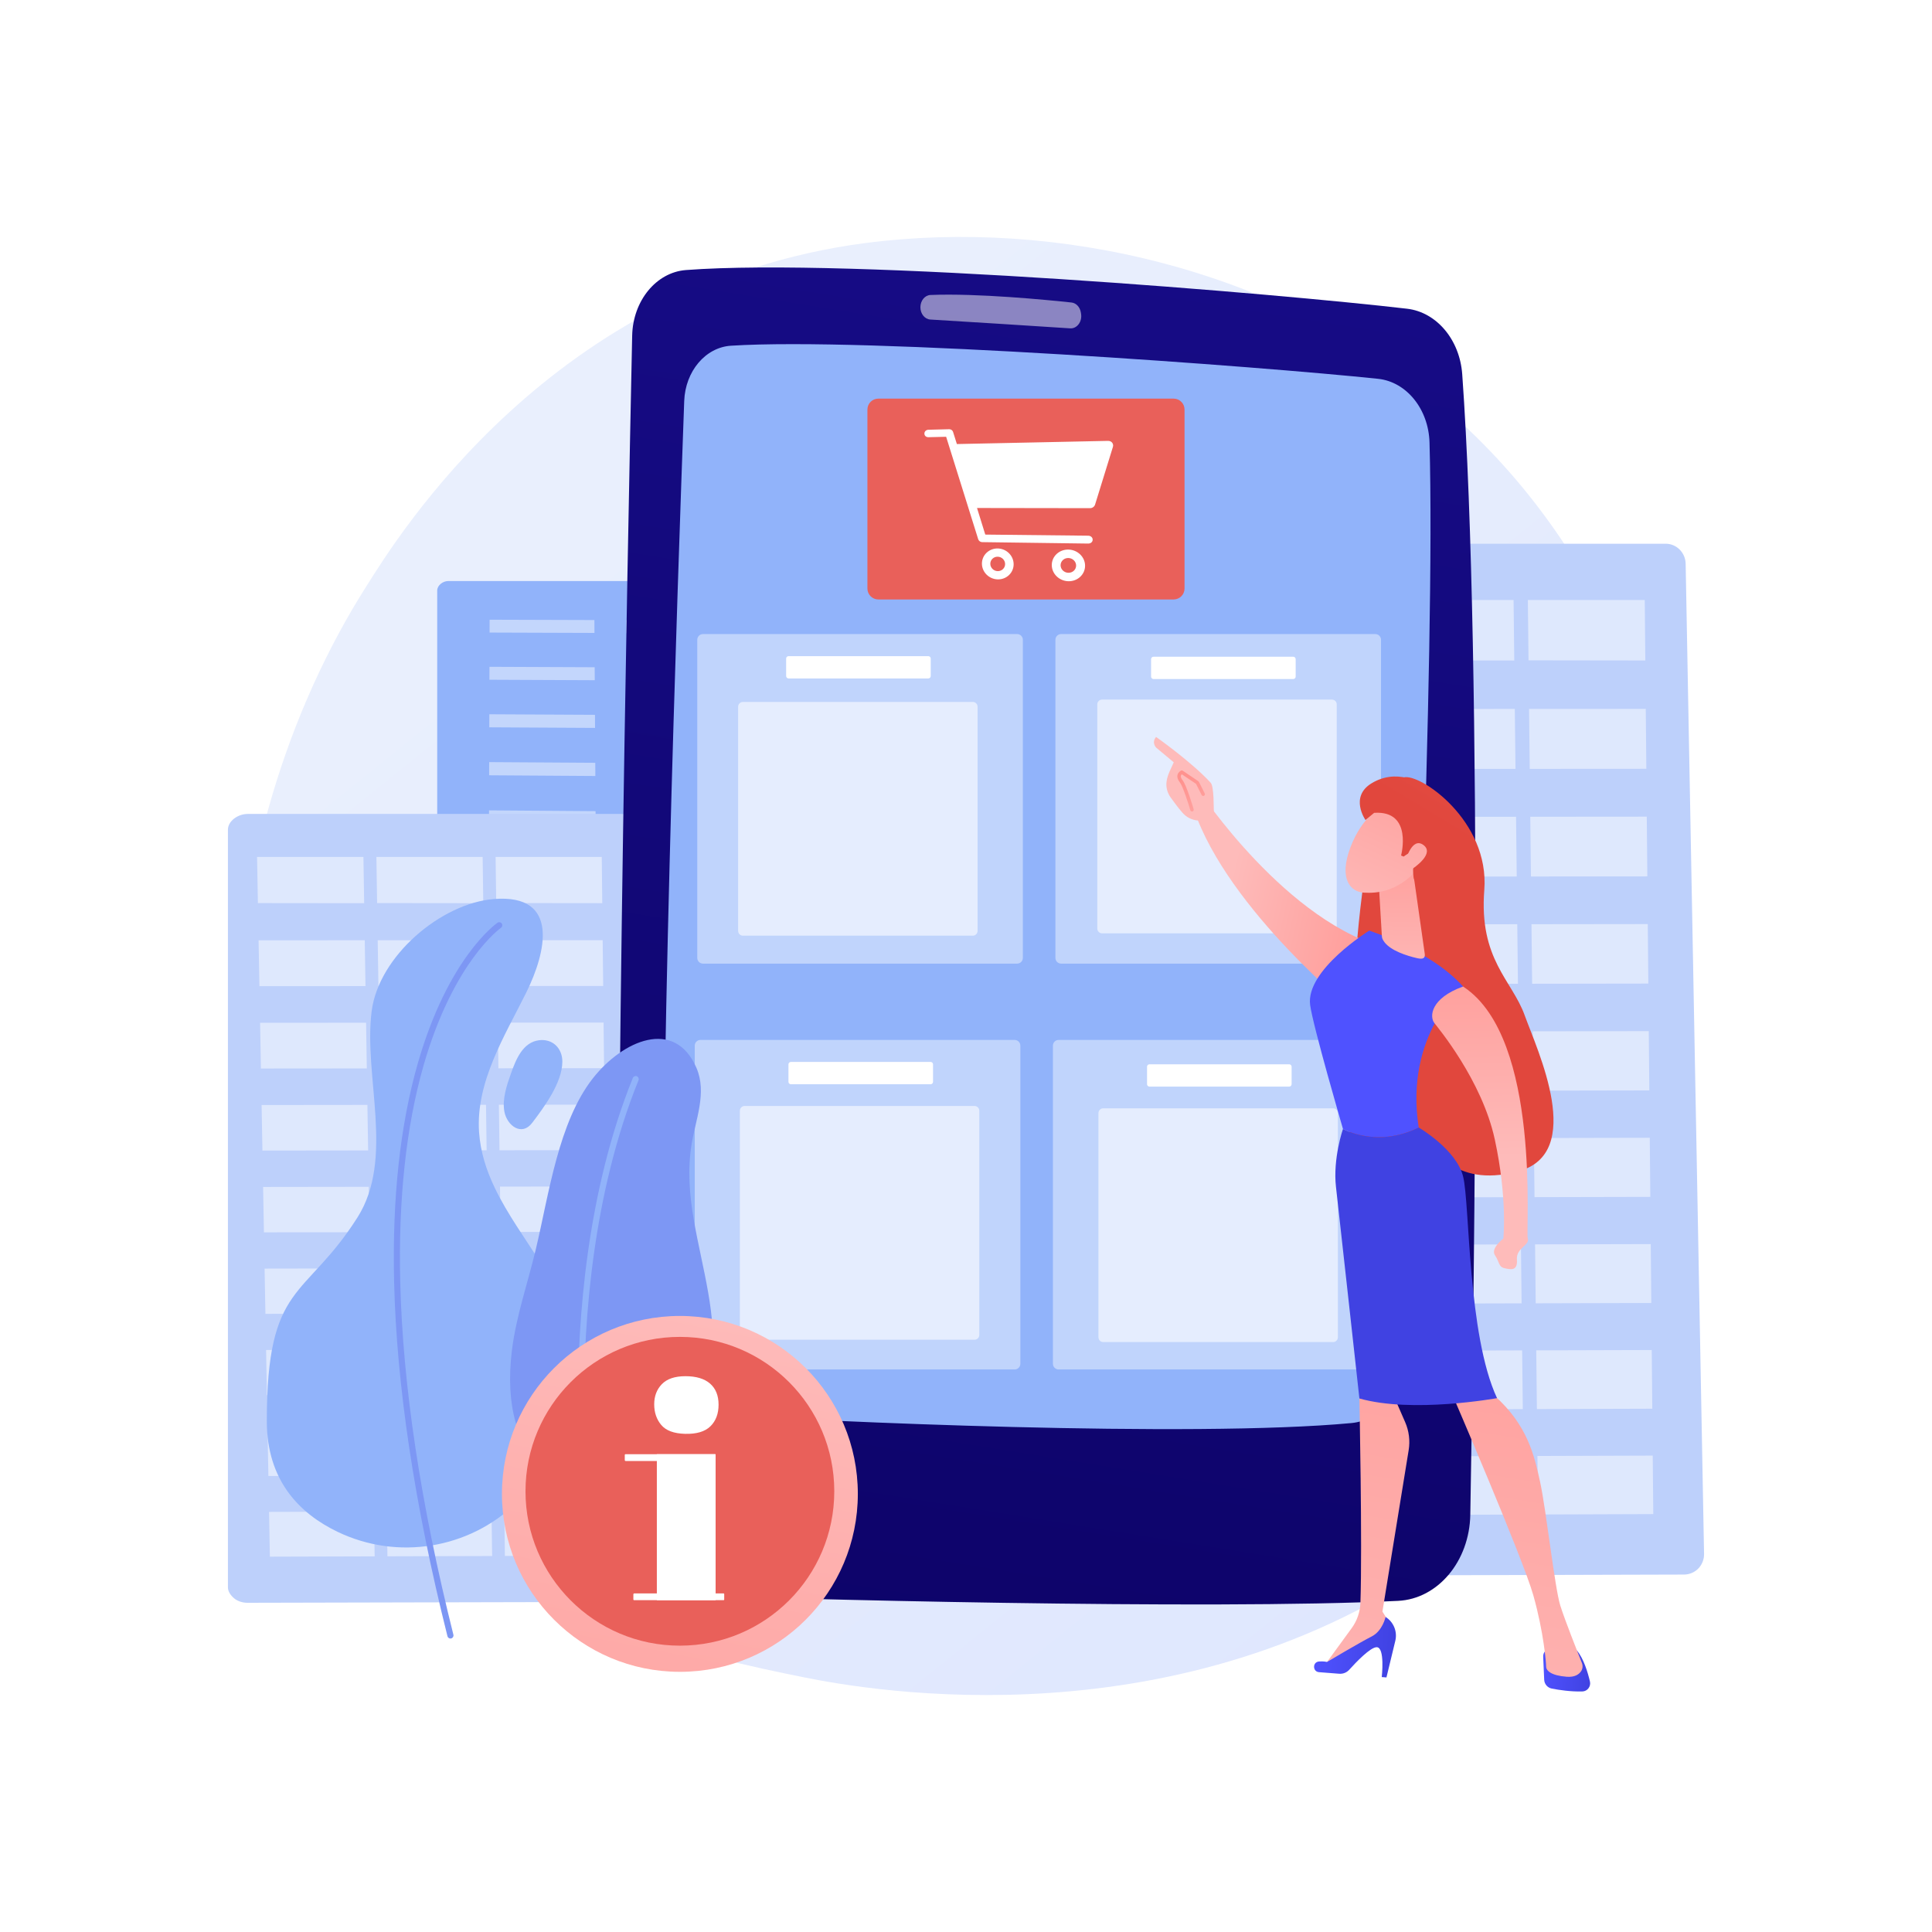 <?xml version="1.0" encoding="utf-8"?>
<!-- Generator: Adobe Illustrator 27.5.0, SVG Export Plug-In . SVG Version: 6.00 Build 0)  -->
<svg version="1.1" xmlns="http://www.w3.org/2000/svg" xmlns:xlink="http://www.w3.org/1999/xlink" x="0px" y="0px"
	 viewBox="0 0 3710 3710" style="enable-background:new 0 0 3710 3710;" xml:space="preserve">
<g id="Background">
	<g>
		<g>
			<rect style="fill:#FFFFFF;" width="3710" height="3710"/>
		</g>
	</g>
</g>
<g id="Illustration">
	<g>
		<linearGradient id="SVGID_1_" gradientUnits="userSpaceOnUse" x1="3611.396" y1="4084.838" x2="1116.251" y2="986.024">
			<stop  offset="0" style="stop-color:#DAE3FE"/>
			<stop  offset="1" style="stop-color:#E9EFFD"/>
		</linearGradient>
		<path style="fill:url(#SVGID_1_);" d="M2927.318,2861.149c-57.441,60.247-111.792,99.1-154.733,129.797
			c-504.767,360.831-1102.04,255.651-1228.978,229.964c-187.447-37.93-549.777-111.248-811.735-418.162
			c-396.321-464.335-334.608-1195.882-27.195-1678.786c56.231-88.331,353.258-578.591,956.964-657.214
			c365.357-47.581,791.245,48.385,1099.662,305.817C3408.697,1312.939,3362.609,2404.59,2927.318,2861.149z"/>
		<g>
			<path style="fill:#91B3FA;" d="M1495.189,1133.668c-0.19-9.93-8.473-17.921-18.625-17.921H860.794
				c-10.289,0-21.217,8.237-21.217,18.303v1406.035c0,7.513,4.35,14.718,9.788,20.024c5.438,5.306,13.457,8.275,21.137,8.256
				l622.514-1.663c7.746-0.02,15.321-3.083,20.739-8.499c5.419-5.417,8.469-12.754,8.324-20.331L1495.189,1133.668z"/>
			<g style="opacity:0.46;">
				<polygon style="fill:#FFFFFF;" points="1141.56,1215.39 940.128,1214.707 940.203,1190.049 1141.41,1190.672 				"/>
				<polygon style="fill:#FFFFFF;" points="1142.113,1306.214 939.852,1305.312 939.928,1280.451 1141.961,1281.293 				"/>
				<polygon style="fill:#FFFFFF;" points="1142.67,1397.79 939.574,1396.663 939.65,1371.597 1142.517,1372.663 				"/>
				<polygon style="fill:#FFFFFF;" points="1143.231,1490.128 939.293,1488.772 939.37,1463.498 1143.077,1464.791 				"/>
				<polygon style="fill:#FFFFFF;" points="1143.797,1583.233 939.01,1581.645 939.088,1556.161 1143.642,1557.685 				"/>
				<polygon style="fill:#FFFFFF;" points="1144.943,1771.791 938.437,1769.727 938.516,1743.814 1144.786,1745.811 				"/>
				<polygon style="fill:#FFFFFF;" points="1146.7,2060.646 937.56,2057.839 937.641,2031.262 1146.538,2034 				"/>
				<polygon style="fill:#FFFFFF;" points="1144.368,1677.117 938.725,1675.294 938.804,1649.596 1144.211,1651.355 				"/>
				<polygon style="fill:#FFFFFF;" points="1145.524,1867.265 938.147,1864.958 938.227,1838.825 1145.365,1841.066 				"/>
				<polygon style="fill:#FFFFFF;" points="1146.109,1963.546 937.855,1960.991 937.935,1934.638 1145.949,1937.125 				"/>
				<polygon style="fill:#FFFFFF;" points="1147.296,2158.577 937.262,2155.514 937.344,2128.71 1147.132,2131.702 				"/>
				<polygon style="fill:#FFFFFF;" points="1147.896,2257.348 936.962,2254.024 937.044,2226.99 1147.731,2230.242 				"/>
				<polygon style="fill:#FFFFFF;" points="1148.502,2356.973 936.659,2353.384 936.742,2326.118 1148.335,2329.633 				"/>
				<polygon style="fill:#FFFFFF;" points="1149.113,2457.457 936.354,2453.6 936.438,2426.097 1148.945,2429.881 				"/>
				<polygon style="fill:#FFFFFF;" points="1405.654,1216.284 1202.957,1215.598 1202.738,1190.861 1405.206,1191.487 				"/>
				<polygon style="fill:#FFFFFF;" points="1407.298,1307.399 1203.763,1306.49 1203.542,1281.55 1406.847,1282.397 				"/>
				<polygon style="fill:#FFFFFF;" points="1408.956,1399.269 1204.575,1398.134 1204.353,1372.987 1408.501,1374.059 				"/>
				<polygon style="fill:#FFFFFF;" points="1410.628,1491.906 1205.394,1490.542 1205.169,1465.186 1410.168,1466.486 				"/>
				<polygon style="fill:#FFFFFF;" points="1412.313,1585.315 1206.22,1583.717 1205.994,1558.15 1411.85,1559.683 				"/>
				<polygon style="fill:#FFFFFF;" points="1415.727,1774.497 1207.892,1772.42 1207.662,1746.42 1415.256,1748.43 				"/>
				<polygon style="fill:#FFFFFF;" points="1420.957,2064.327 1210.454,2061.502 1210.218,2034.834 1420.474,2037.59 				"/>
				<polygon style="fill:#FFFFFF;" points="1414.013,1679.509 1207.052,1677.674 1206.824,1651.891 1413.546,1653.661 				"/>
				<polygon style="fill:#FFFFFF;" points="1417.455,1870.29 1208.738,1867.968 1208.506,1841.749 1416.981,1844.003 				"/>
				<polygon style="fill:#FFFFFF;" points="1419.199,1966.896 1209.593,1964.325 1209.358,1937.883 1418.72,1940.385 				"/>
				<polygon style="fill:#FFFFFF;" points="1422.73,2162.594 1211.322,2159.51 1211.084,2132.614 1422.244,2135.627 				"/>
				<polygon style="fill:#FFFFFF;" points="1424.519,2261.707 1212.198,2258.361 1211.958,2231.233 1424.027,2234.507 				"/>
				<polygon style="fill:#FFFFFF;" points="1426.323,2361.678 1213.082,2358.066 1212.84,2330.704 1425.827,2334.243 				"/>
				<polygon style="fill:#FFFFFF;" points="1428.142,2462.517 1213.973,2458.634 1213.728,2431.034 1427.643,2434.842 				"/>
			</g>
		</g>
		<g>
			<path style="fill:#BDD0FB;" d="M3236.927,1082.411c-0.393-21.013-17.421-38.304-38.294-38.304H2409.68
				c-21.153,0-41.927,18.194-41.927,39.493v1903.718c0,10.247,5.863,20.072,13.068,27.308c7.206,7.235,17.88,11.285,28.057,11.258
				l824.892-2.268c10.264-0.028,20.313-4.204,27.493-11.591c7.18-7.387,11.228-17.597,11.035-27.931L3236.927,1082.411z"/>
			<g style="opacity:0.5;">
				<g>
					<polygon style="fill:#FFFFFF;" points="2655.905,1268.436 2431.15,1268.132 2429.367,1152.133 2654.34,1152.133 					"/>
					<polygon style="fill:#FFFFFF;" points="2907.83,1268.379 2683.3,1268.074 2681.762,1152.133 2906.51,1152.133 					"/>
					<polygon style="fill:#FFFFFF;" points="3159.501,1268.32 2935.198,1268.016 2933.904,1152.133 3158.425,1152.133 					"/>
				</g>
				<g>
					<polygon style="fill:#FFFFFF;" points="2658.713,1476.651 2434.35,1476.795 2432.573,1361.553 2657.155,1361.46 					"/>
					<polygon style="fill:#FFFFFF;" points="2910.2,1476.489 2686.061,1476.633 2684.528,1361.449 2908.884,1361.355 					"/>
					<g>
						<polygon style="fill:#FFFFFF;" points="3161.434,1476.327 2937.52,1476.471 2936.231,1361.344 3160.361,1361.251 						"/>
					</g>
				</g>
				<g>
					<polygon style="fill:#FFFFFF;" points="2661.513,1683.435 2437.54,1683.672 2435.769,1568.829 2659.959,1568.643 					"/>
					<polygon style="fill:#FFFFFF;" points="2912.562,1683.169 2688.813,1683.405 2687.285,1568.621 2911.25,1568.435 					"/>
					<polygon style="fill:#FFFFFF;" points="3163.359,1682.903 2939.834,1683.141 2938.55,1568.412 3162.29,1568.227 					"/>
				</g>
				<g>
					<polygon style="fill:#FFFFFF;" points="2664.302,1889.502 2440.718,1889.831 2438.954,1775.386 2662.753,1775.108 					"/>
					<polygon style="fill:#FFFFFF;" points="2914.915,1889.134 2691.554,1889.462 2690.033,1775.075 2913.609,1774.797 					"/>
					<polygon style="fill:#FFFFFF;" points="3165.278,1888.767 2942.141,1889.094 2940.861,1774.764 3164.213,1774.486 					"/>
				</g>
				<g>
					<polygon style="fill:#FFFFFF;" points="2667.082,2094.858 2443.885,2095.278 2442.127,1981.229 2665.539,1980.859 					"/>
					<polygon style="fill:#FFFFFF;" points="2917.26,2094.388 2694.287,2094.807 2692.771,1980.814 2915.959,1980.446 					"/>
					<polygon style="fill:#FFFFFF;" points="3167.19,2093.919 2944.439,2094.337 2943.163,1980.401 3166.129,1980.033 					"/>
				</g>
				<g>
					<polygon style="fill:#FFFFFF;" points="2669.852,2299.506 2447.042,2300.015 2445.29,2186.36 2668.314,2185.9 					"/>
					<polygon style="fill:#FFFFFF;" points="2919.598,2298.935 2697.01,2299.443 2695.498,2185.844 2918.301,2185.385 					"/>
					<polygon style="fill:#FFFFFF;" points="3169.095,2298.364 2946.729,2298.872 2945.458,2185.329 3168.038,2184.87 					"/>
				</g>
				<g>
					<polygon style="fill:#FFFFFF;" points="2672.613,2503.448 2450.188,2504.047 2448.441,2390.783 2671.08,2390.234 					"/>
					<polygon style="fill:#FFFFFF;" points="2921.928,2502.776 2699.724,2503.375 2698.218,2390.167 2920.634,2389.617 					"/>
					<polygon style="fill:#FFFFFF;" points="3170.995,2502.105 2949.012,2502.703 2947.745,2389.551 3169.94,2389.002 					"/>
				</g>
				<g>
					<polygon style="fill:#FFFFFF;" points="2675.363,2706.689 2453.323,2707.377 2451.582,2594.503 2673.836,2593.864 					"/>
					<polygon style="fill:#FFFFFF;" points="2924.249,2705.918 2702.428,2706.605 2700.927,2593.786 2922.96,2593.147 					"/>
					<polygon style="fill:#FFFFFF;" points="3172.887,2705.147 2951.287,2705.834 2950.024,2593.07 3171.836,2592.432 					"/>
				</g>
				<g>
					<polygon style="fill:#FFFFFF;" points="2678.106,2909.233 2456.447,2910.01 2454.712,2797.523 2676.583,2796.795 					"/>
					<polygon style="fill:#FFFFFF;" points="2926.563,2908.362 2705.123,2909.138 2703.627,2796.706 2925.278,2795.979 					"/>
					<polygon style="fill:#FFFFFF;" points="3174.773,2907.493 2953.554,2908.268 2952.295,2795.891 3173.726,2795.164 					"/>
				</g>
			</g>
		</g>
		<g>
			<path style="fill:#BDD0FB;" d="M1226.819,1592.256c-0.356-16.062-15.817-29.279-34.768-29.279H475.76
				c-19.205,0-38.066,13.907-38.066,30.188v1455.171c0,7.832,5.324,15.343,11.864,20.874c6.542,5.53,16.234,8.626,25.473,8.605
				l748.922-1.733c9.319-0.021,18.443-3.213,24.962-8.86c6.518-5.647,10.193-13.451,10.018-21.349L1226.819,1592.256z"/>
			<g style="opacity:0.5;">
				<g>
					<polygon style="fill:#FFFFFF;" points="699.307,1734.451 495.252,1734.22 493.633,1645.551 697.887,1645.551 					"/>
					<polygon style="fill:#FFFFFF;" points="928.031,1734.407 724.18,1734.174 722.784,1645.551 926.833,1645.551 					"/>
					<polygon style="fill:#FFFFFF;" points="1156.524,1734.362 952.878,1734.13 951.704,1645.551 1155.547,1645.551 					"/>
				</g>
				<g>
					<polygon style="fill:#FFFFFF;" points="701.858,1893.607 498.158,1893.718 496.544,1805.628 700.442,1805.557 					"/>
					<polygon style="fill:#FFFFFF;" points="930.183,1893.483 726.687,1893.593 725.295,1805.549 928.988,1805.477 					"/>
					<polygon style="fill:#FFFFFF;" points="1158.278,1893.36 954.987,1893.469 953.816,1805.469 1157.305,1805.397 					"/>
				</g>
				<g>
					<polygon style="fill:#FFFFFF;" points="704.399,2051.669 501.053,2051.85 499.446,1964.067 702.989,1963.924 					"/>
					<polygon style="fill:#FFFFFF;" points="932.327,2051.466 729.185,2051.646 727.798,1963.907 931.136,1963.766 					"/>
					<polygon style="fill:#FFFFFF;" points="1160.026,2051.263 957.088,2051.444 955.922,1963.748 1159.056,1963.606 					"/>
				</g>
				<g>
					<polygon style="fill:#FFFFFF;" points="706.931,2209.184 503.939,2209.435 502.337,2121.956 705.525,2121.743 					"/>
					<polygon style="fill:#FFFFFF;" points="934.464,2208.902 731.674,2209.153 730.292,2121.717 933.278,2121.505 					"/>
					<polygon style="fill:#FFFFFF;" points="1161.769,2208.622 959.182,2208.872 958.019,2121.479 1160.802,2121.268 					"/>
				</g>
				<g>
					<polygon style="fill:#FFFFFF;" points="709.455,2366.154 506.815,2366.475 505.218,2279.298 708.054,2279.015 					"/>
					<polygon style="fill:#FFFFFF;" points="936.593,2365.795 734.155,2366.116 732.778,2278.981 935.411,2278.699 					"/>
					<polygon style="fill:#FFFFFF;" points="1163.505,2365.436 961.268,2365.756 960.11,2278.665 1162.541,2278.384 					"/>
				</g>
				<g>
					<polygon style="fill:#FFFFFF;" points="711.97,2522.584 509.681,2522.973 508.089,2436.096 710.574,2435.745 					"/>
					<polygon style="fill:#FFFFFF;" points="938.716,2522.147 736.628,2522.536 735.255,2435.702 937.538,2435.351 					"/>
					<polygon style="fill:#FFFFFF;" points="1165.235,2521.71 963.348,2522.099 962.194,2435.309 1164.274,2434.958 					"/>
				</g>
				<g>
					<polygon style="fill:#FFFFFF;" points="714.477,2678.474 512.537,2678.932 510.951,2592.354 713.085,2591.935 					"/>
					<polygon style="fill:#FFFFFF;" points="940.83,2677.96 739.091,2678.418 737.723,2591.883 939.656,2591.464 					"/>
					<polygon style="fill:#FFFFFF;" points="1166.959,2677.447 965.421,2677.905 964.27,2591.413 1166.001,2590.993 					"/>
				</g>
				<g>
					<polygon style="fill:#FFFFFF;" points="716.974,2833.828 515.383,2834.354 513.802,2748.074 715.588,2747.586 					"/>
					<polygon style="fill:#FFFFFF;" points="942.938,2833.238 741.546,2833.763 740.183,2747.526 941.768,2747.039 					"/>
					<polygon style="fill:#FFFFFF;" points="1168.677,2832.649 967.485,2833.174 966.339,2746.979 1167.723,2746.492 					"/>
				</g>
				<g>
					<polygon style="fill:#FFFFFF;" points="719.464,2988.649 518.219,2989.243 516.644,2903.26 718.081,2902.703 					"/>
					<polygon style="fill:#FFFFFF;" points="945.039,2987.983 743.993,2988.576 742.635,2902.635 943.872,2902.08 					"/>
					<polygon style="fill:#FFFFFF;" points="1170.39,2987.319 969.544,2987.911 968.401,2902.012 1169.439,2901.456 					"/>
				</g>
			</g>
		</g>
		<g>
			<g>
				
					<linearGradient id="SVGID_00000087400169501838478730000016472956785861035912_" gradientUnits="userSpaceOnUse" x1="1596.347" y1="4410.855" x2="2408.303" y2="-650.325">
					<stop  offset="0" style="stop-color:#09005D"/>
					<stop  offset="1" style="stop-color:#1A0F91"/>
				</linearGradient>
				<path style="fill:url(#SVGID_00000087400169501838478730000016472956785861035912_);" d="M1213.962,644.478
					c-8.667,409.062-36.781,1820.06-23.359,2320.075c1.422,52.972,37.719,95.49,83,97.222
					c223.949,8.575,1044.938,30.305,1411.246,12.327c76.296-3.744,136.968-76.044,138.551-165.357
					c7.613-429.361,24.408-1636.987-15.509-2190.203c-4.783-66.284-49.255-119.069-105.833-125.688
					c-243.893-28.545-1068.412-98.313-1384.879-74.29C1260.102,522.899,1215.382,577.591,1213.962,644.478z"/>
				<path style="fill:#91B3FA;" d="M1313.888,769.982c-12.052,330.171-50.076,1428.575-38.009,1834.743
					c1.764,59.366,41.761,107.37,92.454,110.838c208.708,14.29,920.779,45.794,1226.904,17.118
					c55.124-5.164,98.38-57.316,101.354-121.917c15.514-336.841,60.056-1359.61,48.487-1761.225
					c-1.844-64.069-44.268-116.393-98.844-122.123c-225.794-23.719-982.446-80.146-1242.584-63.544
					C1354.816,666.987,1315.977,712.822,1313.888,769.982z"/>
				<path style="opacity:0.5;fill:#FFFFFF;" d="M1767.431,590.043L1767.431,590.043c0,12.552,8.363,22.904,19.078,23.56
					c52.897,3.241,201.903,12.411,268.498,16.931c13.129,0.891,23.436-12.917,20.945-28.022l-0.426-2.581
					c-1.699-10.309-9.007-18.067-17.945-19.025c-45.012-4.826-180.838-18.206-270.835-14.447
					C1775.934,566.909,1767.431,577.39,1767.431,590.043z"/>
			</g>
			<g>
				
					<linearGradient id="SVGID_00000109726488245034602480000005371490899723764389_" gradientUnits="userSpaceOnUse" x1="2063.572" y1="-370.043" x2="2001.688" y2="510.071">
					<stop  offset="0" style="stop-color:#E1473D"/>
					<stop  offset="1" style="stop-color:#E9605A"/>
				</linearGradient>
				<path style="fill:url(#SVGID_00000109726488245034602480000005371490899723764389_);" d="M2253.654,1151.148h-566.964
					c-11.598,0-21-9.402-21-21V786.471c0-11.598,9.402-21,21-21h566.964c11.598,0,21,9.402,21,21v343.677
					C2274.654,1141.746,2265.252,1151.148,2253.654,1151.148z"/>
				<g>
					<path style="fill:#FFFFFF;" d="M2135.516,849.886c-1.914-2.353-4.916-3.33-8.101-3.263l-289.928,6.082l-7.324-23.264
						c-1.018-3.241-4.066-5.316-7.513-5.226l-39.806,1.046c-4.269,0.112-7.725,3.08-7.725,7.34c0,4.26,3.457,7.056,7.725,6.955
						l34.017-0.804l61.553,196.69c1.036,3.311,4.144,5.588,7.667,5.635l203.499,2.732c4.776,0.064,8.653-2.933,8.653-7.449
						c0-4.515-3.877-7.607-8.653-7.658l-197.561-2.13l-15.856-51.069l217.103,0.329c4.445,0.007,8.363-2.903,9.609-6.936
						l34.265-110.79C2138.035,855.216,2137.433,852.24,2135.516,849.886z"/>
					<path style="fill:#FFFFFF;" d="M1915.853,1053.209c-16.744-0.26-30.29,12.772-30.29,29.049
						c0,16.277,13.546,29.875,30.29,30.315c16.844,0.443,30.625-12.584,30.625-29.041
						C1946.477,1067.074,1932.697,1053.471,1915.853,1053.209z M1915.853,1096.742c-7.826-0.183-14.177-6.53-14.177-14.148
						c0-7.618,6.351-13.699,14.177-13.555c7.848,0.144,14.25,6.492,14.25,14.15
						C1930.102,1090.846,1923.7,1096.926,1915.853,1096.742z"/>
					<path style="fill:#FFFFFF;" d="M2051.507,1055.318c-17.573-0.273-31.789,13.071-31.789,29.745
						c0,16.674,14.216,30.612,31.789,31.074c17.682,0.465,32.149-12.874,32.149-29.737
						C2083.656,1069.536,2069.189,1055.592,2051.507,1055.318z M2051.507,1099.918c-8.214-0.192-14.879-6.698-14.879-14.502
						c0-7.805,6.666-14.031,14.879-13.88c8.238,0.151,14.958,6.658,14.958,14.504
						C2066.465,1093.885,2059.745,1100.111,2051.507,1099.918z"/>
				</g>
			</g>
			<g>
				<g>
					<path style="opacity:0.43;fill:#FFFFFF;" d="M1953.234,1850.415h-603.33c-6.051,0-10.956-4.905-10.956-10.956v-610.892
						c0-6.051,4.905-10.956,10.956-10.956h603.33c6.051,0,10.956,4.905,10.956,10.956v610.892
						C1964.191,1845.51,1959.285,1850.415,1953.234,1850.415z"/>
					<path style="fill:#FFFFFF;" d="M1782.599,1302.826h-268.318c-2.567,0-4.667-2.1-4.667-4.667v-33.52
						c0-2.567,2.1-4.667,4.667-4.667h268.318c2.567,0,4.667,2.1,4.667,4.667v33.52
						C1787.266,1300.726,1785.166,1302.826,1782.599,1302.826z"/>
					<path style="opacity:0.59;fill:#FFFFFF;" d="M1868.058,1796.763h-441.457c-5.063,0-9.167-4.104-9.167-9.167v-430.496
						c0-5.063,4.104-9.167,9.167-9.167h441.457c5.063,0,9.167,4.104,9.167,9.167v430.496
						C1877.225,1792.659,1873.121,1796.763,1868.058,1796.763z"/>
				</g>
				<g>
					<path style="opacity:0.43;fill:#FFFFFF;" d="M1948.425,2629.764h-603.33c-6.051,0-10.956-4.906-10.956-10.956v-610.892
						c0-6.051,4.905-10.956,10.956-10.956h603.33c6.051,0,10.956,4.905,10.956,10.956v610.892
						C1959.381,2624.858,1954.476,2629.764,1948.425,2629.764z"/>
					<path style="fill:#FFFFFF;" d="M1787.042,2082.074h-268.318c-2.567,0-4.667-2.1-4.667-4.667v-33.52
						c0-2.567,2.1-4.667,4.667-4.667h268.318c2.567,0,4.667,2.1,4.667,4.667v33.52
						C1791.708,2079.974,1789.608,2082.074,1787.042,2082.074z"/>
					<path style="opacity:0.59;fill:#FFFFFF;" d="M1871.39,2572.629h-441.457c-5.063,0-9.167-4.104-9.167-9.167v-430.496
						c0-5.063,4.104-9.167,9.167-9.167h441.457c5.063,0,9.167,4.104,9.167,9.167v430.496
						C1880.557,2568.525,1876.453,2572.629,1871.39,2572.629z"/>
				</g>
				<g>
					<path style="opacity:0.43;fill:#FFFFFF;" d="M2636.191,2629.764h-603.33c-6.051,0-10.956-4.906-10.956-10.956v-610.892
						c0-6.051,4.905-10.956,10.956-10.956h603.33c6.051,0,10.956,4.905,10.956,10.956v610.892
						C2647.148,2624.858,2642.242,2629.764,2636.191,2629.764z"/>
					<path style="fill:#FFFFFF;" d="M2475.617,2086.585h-268.318c-2.567,0-4.667-2.1-4.667-4.667v-33.52
						c0-2.567,2.1-4.667,4.667-4.667h268.318c2.567,0,4.667,2.1,4.667,4.667v33.52
						C2480.283,2084.485,2478.183,2086.585,2475.617,2086.585z"/>
					<path style="opacity:0.59;fill:#FFFFFF;" d="M2559.965,2577.14h-441.457c-5.063,0-9.167-4.104-9.167-9.167v-430.496
						c0-5.063,4.104-9.167,9.167-9.167h441.457c5.063,0,9.167,4.104,9.167,9.167v430.496
						C2569.132,2573.035,2565.028,2577.14,2559.965,2577.14z"/>
				</g>
				<g>
					<path style="opacity:0.43;fill:#FFFFFF;" d="M2641.001,1850.415h-603.33c-6.051,0-10.956-4.905-10.956-10.956v-610.892
						c0-6.051,4.905-10.956,10.956-10.956h603.33c6.051,0,10.957,4.905,10.957,10.956v610.892
						C2651.958,1845.51,2647.052,1850.415,2641.001,1850.415z"/>
					<path style="fill:#FFFFFF;" d="M2483.391,1303.953h-268.318c-2.567,0-4.667-2.1-4.667-4.667v-33.52
						c0-2.567,2.1-4.667,4.667-4.667h268.318c2.567,0,4.667,2.1,4.667,4.667v33.52
						C2488.058,1301.853,2485.958,1303.953,2483.391,1303.953z"/>
					<path style="opacity:0.59;fill:#FFFFFF;" d="M2557.744,1792.252h-441.457c-5.063,0-9.167-4.104-9.167-9.167V1352.59
						c0-5.063,4.104-9.167,9.167-9.167h441.457c5.063,0,9.167,4.104,9.167,9.167v430.496
						C2566.911,1788.148,2562.807,1792.252,2557.744,1792.252z"/>
				</g>
			</g>
		</g>
		<g>
			<g>
				<g>
					<path style="fill:#91B3FA;" d="M950.313,2281.449c-16.115-33.573-27.642-68.719-30.331-106.986
						c-6.775-96.418,49.275-185.21,90.451-268.224c37.844-76.298,65.972-189.988-61.725-179.871
						c-101.734,8.06-221.337,109.446-234.984,215.167c-16.148,125.125,44.766,282.913-27.455,396.572
						c-101.034,159.004-173.911,122.566-173.911,390.886c0,114.652,63.506,177.893,136.246,212.727
						c114.81,54.98,251.711,32.764,343.185-55.762c80.813-78.208,128.863-190.637,112.612-303.511
						C1087.989,2468.448,998.575,2381.996,950.313,2281.449z"/>
					<path style="fill:#7D97F4;" d="M864.953,3146.454c-2.633,0-5.028-1.781-5.697-4.45
						c-63.332-252.792-97.805-481.966-102.463-681.157c-3.732-159.598,11.557-300.469,45.448-418.701
						c57.997-202.336,149.265-267.529,153.122-270.206c2.671-1.848,6.327-1.186,8.179,1.479c1.848,2.663,1.19,6.321-1.471,8.173l0,0
						c-0.23,0.161-23.235,16.459-52.947,57.114c-27.454,37.565-66.4,104.185-96.029,208.238
						c-33.348,117.113-48.325,256.745-44.517,415.015c4.766,197.991,39.111,425.83,102.083,677.187
						c0.788,3.149-1.125,6.342-4.272,7.131C865.906,3146.396,865.425,3146.454,864.953,3146.454z"/>
				</g>
				<path style="fill:#91B3FA;" d="M1051.684,1998.584c-4.92-1.334-10.323-1.751-16.078-1.089
					c-31.825,3.659-44.895,37.221-54.245,63.462c-8.008,22.471-17.443,49.747-12.715,74.092
					c5.112,26.321,33.065,47.792,53.347,21.068c23.055-30.377,57.649-77.015,57.859-117.269
					C1079.957,2018.839,1068.723,2003.205,1051.684,1998.584z"/>
			</g>
			<g>
				<path style="fill:#7D97F4;" d="M1365.937,2617.039c13.017-85.758-18.151-184.211-33.707-274.899
					c-8.225-47.949-12.03-95.534-4.328-143.841c7.657-48.029,30.224-99.975,9.416-147.826
					c-41.928-96.403-141.6-52.531-198.694,20.043c-66.254,84.218-84.365,221.836-109.53,327.806
					c-15.17,63.884-38.023,129.41-46.025,194.51c-13.257,107.843,11.127,182.715,62.715,233.278
					c49.48,48.499,124.839,58.554,185.37,24.844C1285.835,2820.5,1344.937,2755.383,1365.937,2617.039z"/>
				<path style="fill:#91B3FA;" d="M1137.911,3017.518c-2.816,0-5.305-2.031-5.787-4.901c-0.22-1.303-21.925-132.278-22.491-312.961
					c-0.526-166.847,17.37-411.527,105.601-629.689c1.219-3.01,4.64-4.465,7.653-3.245c3.009,1.217,4.461,4.643,3.245,7.653
					c-87.487,216.322-105.251,459.285-104.746,625.015c0.547,179.772,22.112,309.982,22.328,311.275
					c0.54,3.201-1.618,6.233-4.819,6.771C1138.564,3017.491,1138.237,3017.518,1137.911,3017.518z"/>
			</g>
		</g>
		<g>
			
				<linearGradient id="SVGID_00000041268667685853264270000012603938409956768642_" gradientUnits="userSpaceOnUse" x1="1380.905" y1="2492.104" x2="1045.992" y2="4166.673">
				<stop  offset="0" style="stop-color:#FEBBBA"/>
				<stop  offset="1" style="stop-color:#FF928E"/>
			</linearGradient>
			
				<circle style="fill:url(#SVGID_00000041268667685853264270000012603938409956768642_);" cx="1305.586" cy="2868.699" r="341.697"/>
			
				<linearGradient id="SVGID_00000021807754640810281700000000449875036009296807_" gradientUnits="userSpaceOnUse" x1="1671.243" y1="1797.171" x2="1549.457" y2="2152.383">
				<stop  offset="0" style="stop-color:#E1473D"/>
				<stop  offset="1" style="stop-color:#E9605A"/>
			</linearGradient>
			
				<circle style="fill:url(#SVGID_00000021807754640810281700000000449875036009296807_);" cx="1305.586" cy="2863.674" r="296.472"/>
			<g>
				<path style="fill:#FFFFFF;" d="M1315.625,2753.374c-21.605-0.563-36.849-6.269-45.885-17.089
					c-8.998-10.772-13.484-23.961-13.484-39.609c0-15.639,4.879-28.517,14.686-38.669c9.846-10.19,24.905-15.309,45.299-15.309
					c20.583-0.001,36.358,4.707,47.23,14.139c10.915,9.49,16.399,23.009,16.399,40.526c0,17.517-5.277,31.409-15.771,41.628
					C1353.645,2749.169,1337.444,2753.943,1315.625,2753.374z"/>
				<rect x="1261.335" y="2792.49" style="fill:#FFFFFF;" width="112.844" height="280.327"/>
				<path style="fill:#FFFFFF;" d="M1389.534,3072.817h-171.946c-0.742,0-1.343-0.601-1.343-1.343v-9.845
					c0-1.031,0.835-1.866,1.866-1.866h171.175c0.777,0,1.407,0.63,1.407,1.407v10.487
					C1390.694,3072.298,1390.175,3072.817,1389.534,3072.817z"/>
				<path style="fill:#FFFFFF;" d="M1374.179,2805.544H1201.5c-0.977,0-1.77-0.792-1.77-1.77v-9.845
					c0-0.795,0.644-1.439,1.439-1.439h171.524c0.82,0,1.485,0.665,1.485,1.485V2805.544z"/>
			</g>
		</g>
		<g>
			
				<linearGradient id="SVGID_00000013150899715461749980000007425639738450745735_" gradientUnits="userSpaceOnUse" x1="2928.448" y1="1681.43" x2="3226.164" y2="1187.492">
				<stop  offset="0" style="stop-color:#E1473D"/>
				<stop  offset="1" style="stop-color:#E9605A"/>
			</linearGradient>
			<path style="fill:url(#SVGID_00000013150899715461749980000007425639738450745735_);" d="M2695.575,1492.863
				c30.81-8.636,165.092,82.82,154.695,216.163c-10.397,133.343,53.212,173.162,77.502,240.548
				c24.29,67.386,118.436,265.614-12.9,299.893c-131.335,34.281-149.874-56.953-195.845-36.243
				c-45.972,20.712-140.541-3.564-132.195-72.63C2595.179,2071.527,2594.57,1521.172,2695.575,1492.863z"/>
			
				<linearGradient id="SVGID_00000154387443076355133220000009140944979325781160_" gradientUnits="userSpaceOnUse" x1="2579.235" y1="1778.856" x2="2915.729" y2="1943.771" gradientTransform="matrix(0.974 -0.229 0.229 0.974 -561.051 567.731)">
				<stop  offset="0" style="stop-color:#FEBBBA"/>
				<stop  offset="1" style="stop-color:#FF928E"/>
			</linearGradient>
			<path style="fill:url(#SVGID_00000154387443076355133220000009140944979325781160_);" d="M2301.956,1517.541
				c0,0,169.926,258.01,367.146,304.783c0,0-36.218,109.644-65.505,122.66c0,0-245.233-196.989-310.909-390.159L2301.956,1517.541z"
				/>
			
				<linearGradient id="SVGID_00000093175787309386343450000015337776788346519960_" gradientUnits="userSpaceOnUse" x1="2984.433" y1="3139.174" x2="3078.499" y2="3139.174" gradientTransform="matrix(0.997 0.078 -0.078 0.997 229.939 -157.938)">
				<stop  offset="0" style="stop-color:#4F52FF"/>
				<stop  offset="1" style="stop-color:#4042E2"/>
			</linearGradient>
			<path style="fill:url(#SVGID_00000093175787309386343450000015337776788346519960_);" d="M2963.369,3181.224l1.915,44.27
				c0.364,8.398,6.4,15.487,14.653,17.087c13.933,2.702,36.365,6.107,58.619,5.495c9.768-0.269,16.823-9.589,14.596-19.104
				c-4.061-17.348-11.924-43.529-24.95-59.591l-48.647-3.793C2970.561,3164.886,2962.979,3172.211,2963.369,3181.224z"/>
			
				<linearGradient id="SVGID_00000149362226659011608440000009682127058491208119_" gradientUnits="userSpaceOnUse" x1="2586.956" y1="3510.111" x2="2722.327" y2="1927.965" gradientTransform="matrix(0.997 0.078 -0.078 0.997 229.939 -157.938)">
				<stop  offset="0" style="stop-color:#FEBBBA"/>
				<stop  offset="1" style="stop-color:#FF928E"/>
			</linearGradient>
			<path style="fill:url(#SVGID_00000149362226659011608440000009682127058491208119_);" d="M2622.404,2637.8l-11.977,47.66
				c0,0,5.78,280.661,1.984,392.449c-0.595,17.526-6.46,34.435-16.787,48.607l-53.866,73.914l127.104-62.229l3.575-14.64
				l-17.759-28.901l50.383-309.977c2.959-18.209,0.61-36.886-6.766-53.796l-21.453-49.177L2622.404,2637.8z"/>
			
				<linearGradient id="SVGID_00000133502592006191707970000009727097352495462041_" gradientUnits="userSpaceOnUse" x1="2547.399" y1="3121.987" x2="2699.611" y2="3121.987" gradientTransform="matrix(0.997 0.078 -0.078 0.997 229.939 -157.938)">
				<stop  offset="0" style="stop-color:#4F52FF"/>
				<stop  offset="1" style="stop-color:#4042E2"/>
			</linearGradient>
			<path style="fill:url(#SVGID_00000133502592006191707970000009727097352495462041_);" d="M2532.879,3211.054l38.777,3.024
				c7.259,0.566,14.363-2.233,19.239-7.64c13.313-14.765,40.749-43.459,52.787-43.325c16.206,0.181,9.675,57.335,9.675,57.335
				l9.037,0.704l17-70.328c4.277-17.695-3.25-36.142-18.686-45.792c0,0-5.811,26.967-26.734,37.465
				c-20.923,10.497-85.624,48.888-85.624,48.888s-7.429-1.657-15.793-0.81C2520.149,3191.833,2520.446,3210.084,2532.879,3211.054z"
				/>
			
				<linearGradient id="SVGID_00000021814713688909171270000012986153468481504699_" gradientUnits="userSpaceOnUse" x1="2859.261" y1="3533.677" x2="2994.67" y2="1951.086" gradientTransform="matrix(0.997 0.078 -0.078 0.997 229.939 -157.938)">
				<stop  offset="0" style="stop-color:#FEBBBA"/>
				<stop  offset="1" style="stop-color:#FF928E"/>
			</linearGradient>
			<path style="fill:url(#SVGID_00000021814713688909171270000012986153468481504699_);" d="M2787.048,2673.719
				c0,0,137.258,318.119,157.424,389.879c20.166,71.76,24.599,130.659,24.512,136.197c-0.135,8.654,9.933,17.749,39.457,20.051
				c15.237,1.188,23.176-4.339,27.29-9.965c3.511-4.8,4.164-11.099,1.952-16.62c-7.847-19.584-32.718-82.154-41.539-110.34
				c-10.531-33.654-27.126-183.74-38.541-236.363c-11.416-52.623-24.503-109.76-87.67-166.377
				C2869.935,2680.181,2827.344,2631.422,2787.048,2673.719z"/>
			
				<linearGradient id="SVGID_00000064344996052844751680000000475224209353767615_" gradientUnits="userSpaceOnUse" x1="2959.407" y1="1473.083" x2="3737.529" y2="187.492">
				<stop  offset="0" style="stop-color:#4F52FF"/>
				<stop  offset="1" style="stop-color:#4042E2"/>
			</linearGradient>
			<path style="fill:url(#SVGID_00000064344996052844751680000000475224209353767615_);" d="M2724.328,2165.11
				c-27.823-179.313,85.205-270.69,85.205-270.69c-61.448-68.934-180.202-107.381-180.202-107.381s-122.058,75.419-113.511,142.567
				c5.009,39.356,63.08,238.31,63.08,238.31S2644.035,2205.196,2724.328,2165.11z"/>
			
				<linearGradient id="SVGID_00000135674101343856295370000017984578286276187810_" gradientUnits="userSpaceOnUse" x1="3240.558" y1="1522.181" x2="3071.401" y2="1819.897">
				<stop  offset="0" style="stop-color:#4F52FF"/>
				<stop  offset="1" style="stop-color:#4042E2"/>
			</linearGradient>
			<path style="fill:url(#SVGID_00000135674101343856295370000017984578286276187810_);" d="M2809.658,2259.462
				c-12.938-52.262-85.331-94.353-85.331-94.353c-80.292,40.086-145.428,2.805-145.428,2.805s-19.687,56.791-13.42,111.483
				c6.267,54.693,44.947,406.062,44.947,406.062c101.851,29.037,264.291-0.617,264.291-0.617
				C2817.926,2562.673,2822.596,2311.724,2809.658,2259.462z"/>
			
				<linearGradient id="SVGID_00000159428427058051348340000002143100954810061477_" gradientUnits="userSpaceOnUse" x1="2610.255" y1="1858.682" x2="2591.931" y2="1495.529" gradientTransform="matrix(0.997 0.078 -0.078 0.997 229.939 -157.938)">
				<stop  offset="0" style="stop-color:#FEBBBA"/>
				<stop  offset="1" style="stop-color:#FF928E"/>
			</linearGradient>
			<path style="fill:url(#SVGID_00000159428427058051348340000002143100954810061477_);" d="M2713.895,1676.569l21.951,154.38
				c2.192,13.618-9.822,10.481-23.137,6.879c-21.805-5.898-49.658-16.715-57.85-34.678c-0.834-1.828-1.164-3.848-1.283-5.853
				l-6.309-106.356c-0.5-8.438,4.645-16.188,12.615-19.004l28.976-10.234C2700.013,1657.762,2712.015,1664.888,2713.895,1676.569z"
				/>
			
				<linearGradient id="SVGID_00000017494217180456609320000001757861395110809478_" gradientUnits="userSpaceOnUse" x1="2673.075" y1="1801.215" x2="2894.958" y2="1406.338" gradientTransform="matrix(0.997 -0.081 0.081 0.997 -208.603 192.572)">
				<stop  offset="0" style="stop-color:#FEBBBA"/>
				<stop  offset="1" style="stop-color:#FF928E"/>
			</linearGradient>
			<path style="fill:url(#SVGID_00000017494217180456609320000001757861395110809478_);" d="M2654.237,1547.359
				c0,0-38.633,20.131-61.149,80.136c-22.517,60.005-0.043,85.048,25.766,86.646c25.809,1.597,63.917-2.051,101.25-42.659
				C2757.436,1630.874,2704.615,1523.126,2654.237,1547.359z"/>
			
				<linearGradient id="SVGID_00000150808611795754495670000017683059322149522105_" gradientUnits="userSpaceOnUse" x1="2736.745" y1="1565.883" x2="3034.46" y2="1071.946">
				<stop  offset="0" style="stop-color:#E1473D"/>
				<stop  offset="1" style="stop-color:#E9605A"/>
			</linearGradient>
			<path style="fill:url(#SVGID_00000150808611795754495670000017683059322149522105_);" d="M2690.475,1642.82
				c0,0,23.33-87.01-51.728-81.938l-16.644,13.76c0,0-31.307-44.659,12.032-70.697c43.339-26.039,94.059-11.572,137.995,34.968
				c47.555,50.372,68.08,115.278,38.47,146.971c-29.61,31.693-94.439,4.89-94.439,4.89s-7.307-17.929,2.389-50.824
				c4.594-15.587-23.188,4.911-23.188,4.911L2690.475,1642.82z"/>
			
				<linearGradient id="SVGID_00000144301850391405097210000014307781063005927835_" gradientUnits="userSpaceOnUse" x1="2720.306" y1="1827.752" x2="2942.188" y2="1432.876" gradientTransform="matrix(0.997 -0.081 0.081 0.997 -208.603 192.572)">
				<stop  offset="0" style="stop-color:#FEBBBA"/>
				<stop  offset="1" style="stop-color:#FF928E"/>
			</linearGradient>
			<path style="fill:url(#SVGID_00000144301850391405097210000014307781063005927835_);" d="M2699.647,1651.558
				c0,0,11.73-44.798,33.491-29.099c21.761,15.7-13.284,41.579-27.129,50.164L2699.647,1651.558z"/>
			<g>
				
					<linearGradient id="SVGID_00000016789787130774440920000004183623140593491337_" gradientUnits="userSpaceOnUse" x1="2488.212" y1="1698.009" x2="2693.161" y2="2164.314" gradientTransform="matrix(0.994 -0.11 0.11 0.994 -279.211 263.94)">
					<stop  offset="0" style="stop-color:#FEBBBA"/>
					<stop  offset="1" style="stop-color:#FF928E"/>
				</linearGradient>
				<path style="fill:url(#SVGID_00000016789787130774440920000004183623140593491337_);" d="M2303.914,1575.565
					c-1.048,5.308,18.497,11.059,27.186-11.132c-0.723-10.096,0.646-53.844-6.265-61.373
					c-36.804-40.099-104.867-87.948-104.867-87.948c-9.345,11.501,0.413,20.712,0.413,20.712l33.549,28.035
					c-5.041,12.069-11.661,22.517-13.743,36.672c-1.578,10.72,1.317,21.672,7.624,30.575c6.332,8.935,14.902,20.513,22.782,29.444
					C2285.509,1577.453,2303.914,1575.565,2303.914,1575.565z"/>
				<g>
					
						<linearGradient id="SVGID_00000005249129233939172170000003858580441832037782_" gradientUnits="userSpaceOnUse" x1="2479.857" y1="1669.314" x2="2402.394" y2="1502.727" gradientTransform="matrix(0.994 -0.11 0.11 0.994 -279.211 263.94)">
						<stop  offset="0" style="stop-color:#FEBBBA"/>
						<stop  offset="1" style="stop-color:#FF928E"/>
					</linearGradient>
					<path style="fill:url(#SVGID_00000005249129233939172170000003858580441832037782_);" d="M2288.363,1558.263
						c-1.167-0.235-2.176-1.095-2.539-2.324c-3.644-12.351-14.328-45.996-19.923-53.185c-4.016-5.17-5.638-9.699-4.949-13.842
						c0.578-3.495,2.721-6.422,6.556-8.948c1.113-0.744,2.569-0.723,3.694,0.021l29.983,20.229c0.473,0.32,0.856,0.756,1.112,1.266
						l11.165,22.198c0.823,1.647,0.162,3.644-1.479,4.475c-1.637,0.812-3.645,0.169-4.475-1.479l-10.771-21.422l-27.284-18.403
						c-1.115,1.016-1.75,2.063-1.929,3.149c-0.354,2.152,0.901,5.147,3.637,8.665c7.381,9.487,19.676,50.719,21.057,55.392
						c0.521,1.765-0.49,3.618-2.255,4.139C2289.427,1558.351,2288.88,1558.367,2288.363,1558.263z"/>
				</g>
			</g>
			
				<linearGradient id="SVGID_00000134248964102359371350000010063862177326155165_" gradientUnits="userSpaceOnUse" x1="2790.785" y1="2169.471" x2="2741.37" y2="1661.208" gradientTransform="matrix(0.997 0.078 -0.078 0.997 229.939 -157.938)">
				<stop  offset="0" style="stop-color:#FEBBBA"/>
				<stop  offset="1" style="stop-color:#FF928E"/>
			</linearGradient>
			<path style="fill:url(#SVGID_00000134248964102359371350000010063862177326155165_);" d="M2754.19,1964.253
				c5.674,7.523,91.657,109.815,116.28,223.962c24.623,114.147,16.343,190.364,16.343,190.364s-25.017,18.657-16.023,31.891
				c8.994,13.233,6.621,22.238,18.117,24.806c11.497,2.567,25.752,6.185,24.012-16.508c-1.739-22.693,25.352-27.264,20.851-40.982
				c-4.479-13.654,26.18-382.043-122.124-481.967c-0.7-0.472-1.405-0.938-2.113-1.397
				C2746.838,1917.071,2745.068,1952.159,2754.19,1964.253z"/>
		</g>
	</g>
</g>
</svg>
